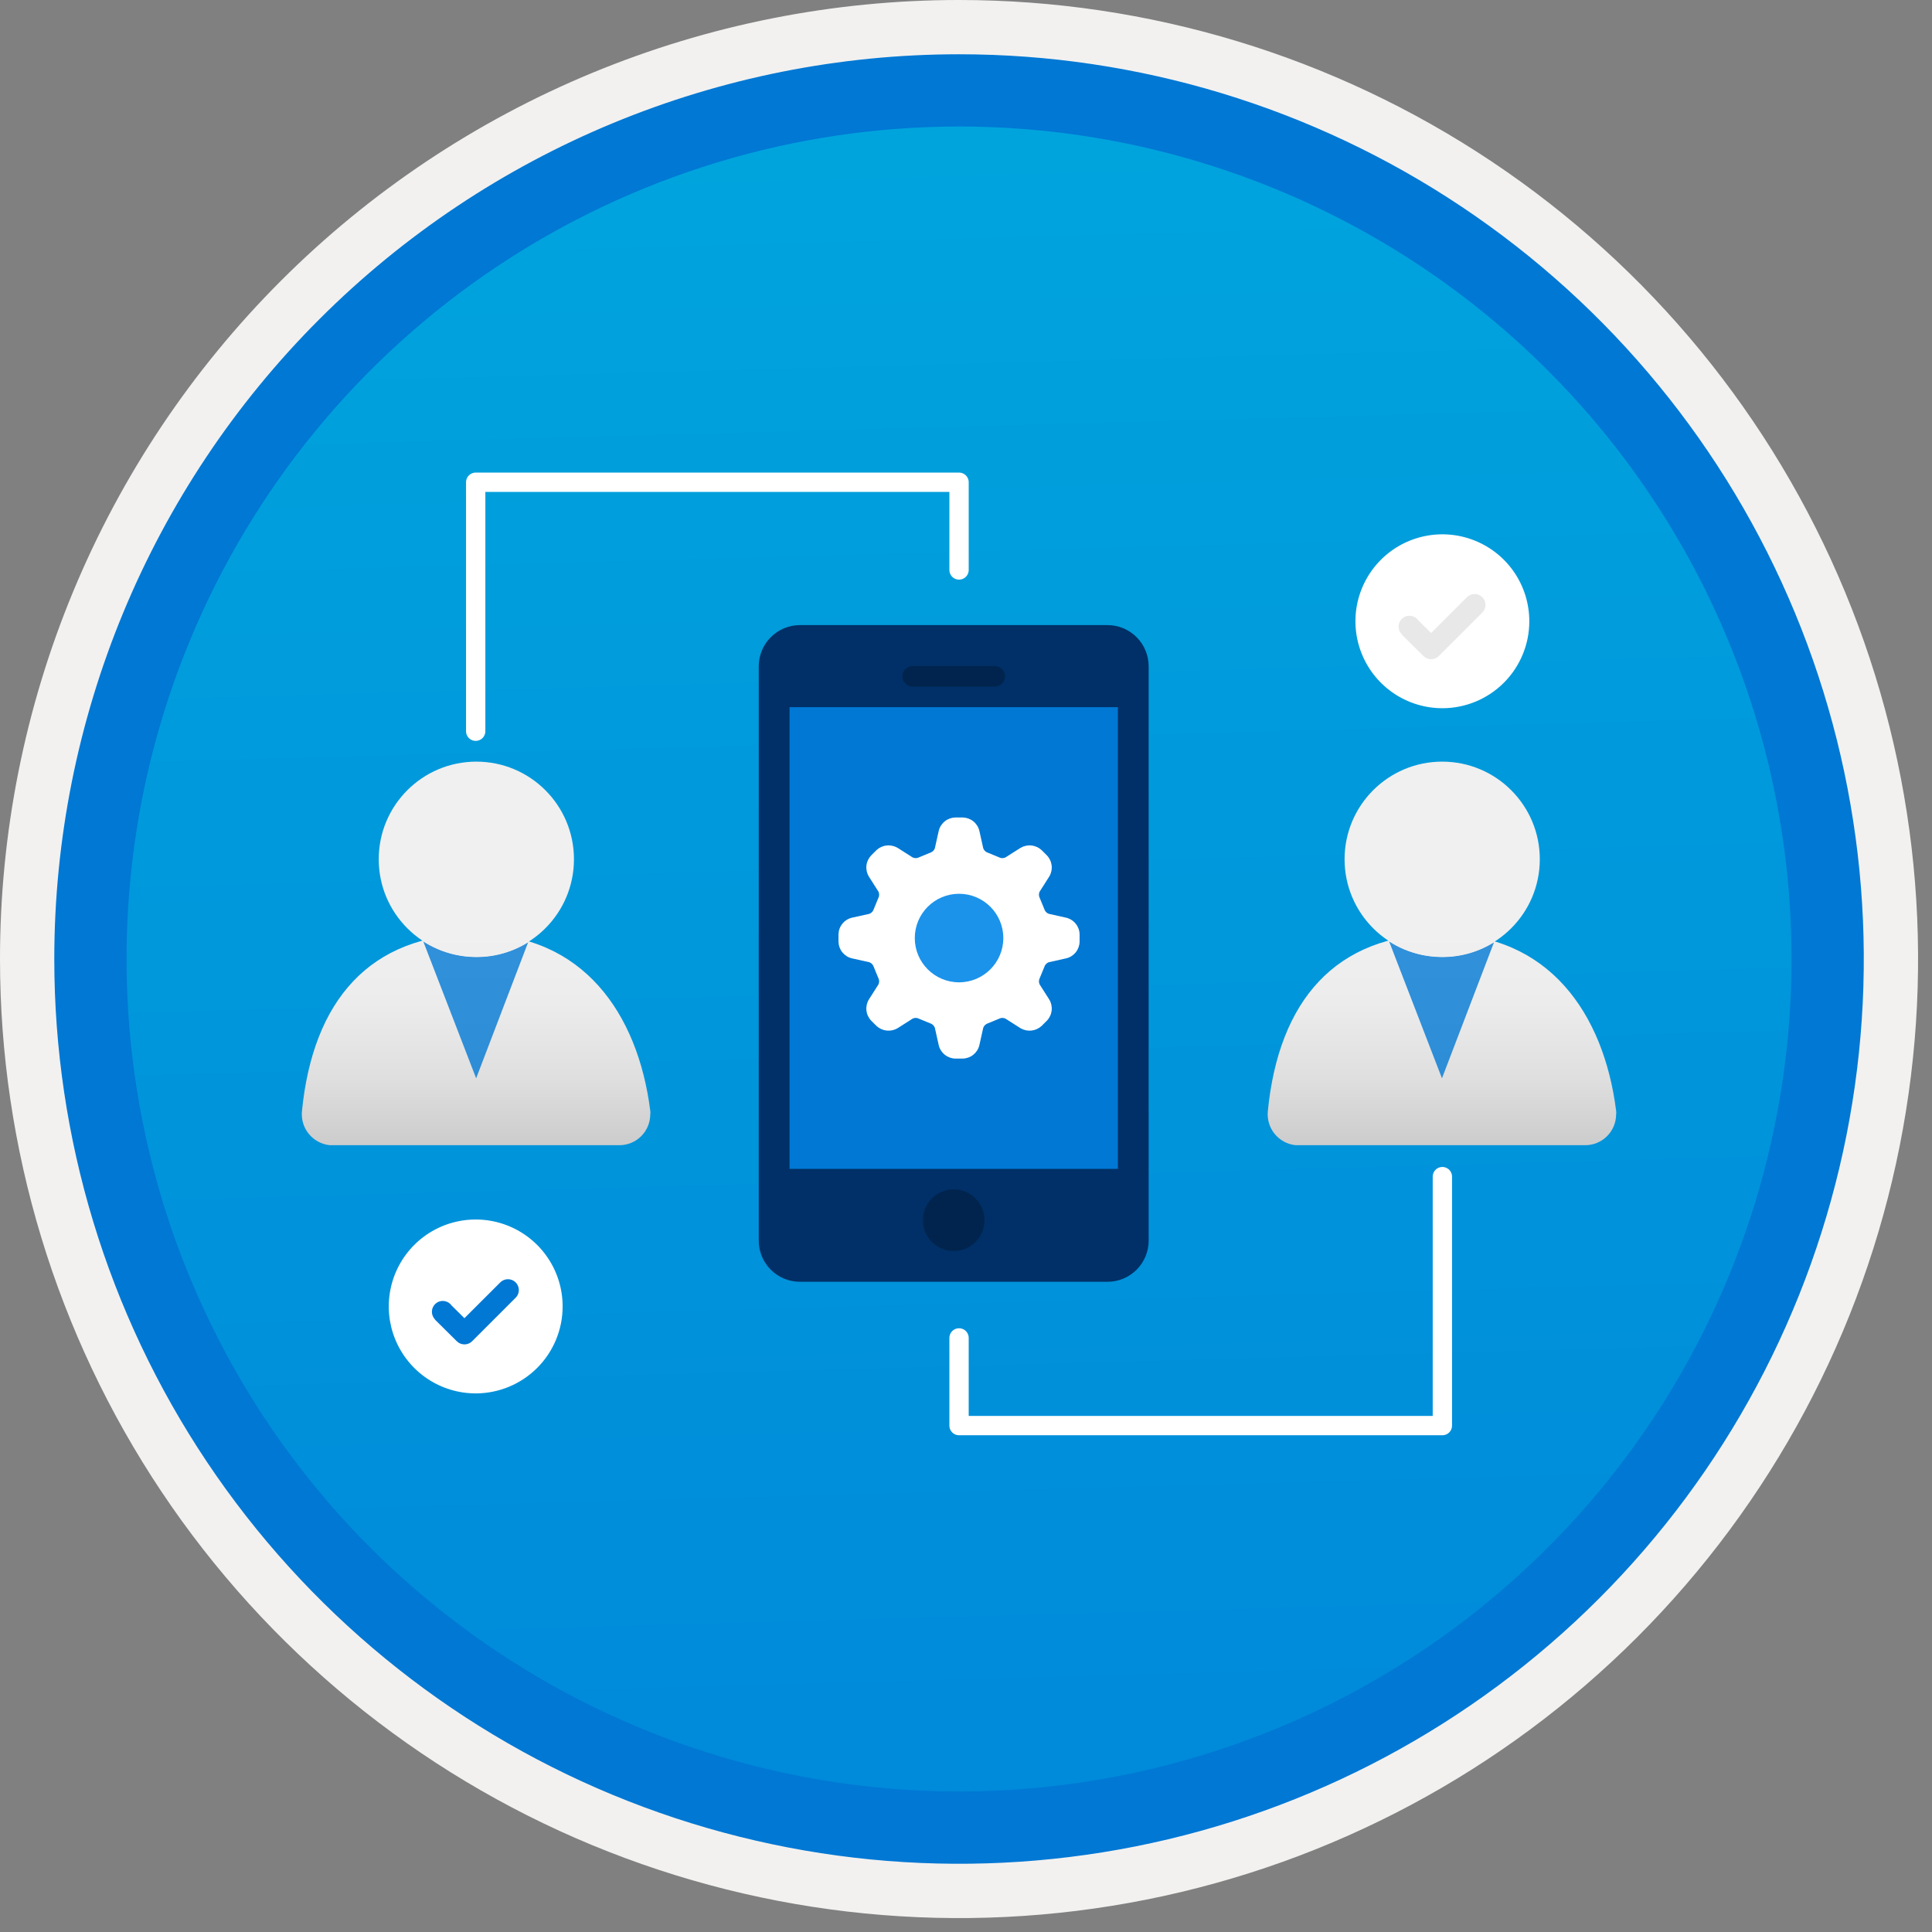 <svg width="100" height="100" viewBox="0 0 100 100" fill="none" xmlns="http://www.w3.org/2000/svg">
<rect x="0" y="0" width="100" height="100" fill="#808080" stroke="none"/>
<g clip-path="url(#clip0)">
<path d="M49.64 96.448C40.382 96.448 31.332 93.703 23.634 88.559C15.936 83.416 9.936 76.105 6.393 67.552C2.85 58.998 1.923 49.586 3.73 40.506C5.536 31.426 9.994 23.085 16.54 16.538C23.087 9.992 31.428 5.534 40.508 3.728C49.588 1.921 59 2.848 67.553 6.391C76.107 9.934 83.418 15.934 88.561 23.632C93.705 31.33 96.45 40.38 96.45 49.638C96.451 55.785 95.24 61.873 92.888 67.552C90.535 73.231 87.088 78.392 82.741 82.739C78.394 87.086 73.234 90.534 67.554 92.886C61.875 95.238 55.787 96.449 49.64 96.448V96.448Z" fill="url(#paint0_linear)"/>
<path fill-rule="evenodd" clip-rule="evenodd" d="M95.54 49.64C95.54 58.718 92.848 67.593 87.805 75.141C82.761 82.689 75.592 88.572 67.205 92.046C58.818 95.52 49.589 96.429 40.685 94.658C31.782 92.887 23.603 88.515 17.184 82.096C10.765 75.677 6.393 67.498 4.622 58.595C2.851 49.691 3.76 40.462 7.234 32.075C10.708 23.688 16.591 16.519 24.139 11.476C31.688 6.432 40.562 3.74 49.64 3.74C55.668 3.74 61.636 4.927 67.205 7.234C72.774 9.541 77.834 12.921 82.096 17.184C86.359 21.446 89.739 26.506 92.046 32.075C94.353 37.644 95.54 43.612 95.54 49.64V49.64ZM49.64 3.62732e-07C59.458 3.62732e-07 69.055 2.911 77.219 8.366C85.382 13.82 91.744 21.573 95.501 30.644C99.258 39.714 100.242 49.695 98.326 59.324C96.411 68.954 91.683 77.799 84.741 84.741C77.799 91.683 68.954 96.411 59.324 98.326C49.695 100.242 39.714 99.258 30.644 95.501C21.573 91.744 13.82 85.382 8.366 77.219C2.911 69.055 3.62732e-07 59.458 3.62732e-07 49.64C-0.001 43.121 1.283 36.666 3.777 30.643C6.271 24.62 9.928 19.147 14.537 14.537C19.147 9.928 24.62 6.271 30.643 3.777C36.666 1.283 43.121 -0.001 49.64 3.62732e-07V3.62732e-07Z" fill="#F2F1F0"/>
<path fill-rule="evenodd" clip-rule="evenodd" d="M92.73 49.639C92.73 58.161 90.202 66.492 85.468 73.578C80.733 80.664 74.003 86.187 66.129 89.449C58.256 92.71 49.592 93.563 41.233 91.901C32.874 90.238 25.197 86.134 19.17 80.108C13.144 74.082 9.04 66.404 7.378 58.045C5.715 49.686 6.568 41.023 9.83 33.149C13.091 25.275 18.614 18.545 25.7 13.811C32.786 9.076 41.117 6.549 49.64 6.549C55.298 6.548 60.902 7.663 66.13 9.828C71.358 11.993 76.108 15.167 80.11 19.169C84.111 23.17 87.285 27.92 89.45 33.148C91.616 38.377 92.73 43.98 92.73 49.639V49.639ZM49.64 2.809C58.902 2.809 67.956 5.555 75.657 10.701C83.358 15.847 89.36 23.16 92.905 31.718C96.449 40.275 97.377 49.691 95.57 58.775C93.763 67.859 89.303 76.203 82.753 82.752C76.204 89.302 67.86 93.762 58.776 95.569C49.691 97.376 40.276 96.448 31.718 92.904C23.161 89.359 15.848 83.357 10.702 75.656C5.556 67.955 2.81 58.901 2.81 49.639C2.811 37.219 7.745 25.308 16.527 16.526C25.309 7.744 37.22 2.81 49.64 2.809V2.809Z" fill="#0078D4"/>
<path d="M32.058 59.276C32.482 59.276 32.889 59.108 33.189 58.808C33.489 58.508 33.657 58.101 33.657 57.677V57.677C33.669 57.615 33.669 57.551 33.657 57.489C33.018 52.448 30.16 48.344 24.644 48.344C19.128 48.344 16.194 51.819 15.631 57.5C15.585 57.925 15.71 58.35 15.978 58.683C16.246 59.016 16.635 59.229 17.06 59.275L17.077 59.276L32.058 59.276Z" fill="url(#paint1_linear)"/>
<path opacity="0.8" d="M24.645 49.536C23.674 49.535 22.725 49.255 21.909 48.73L24.645 55.813L27.336 48.775C26.53 49.279 25.596 49.544 24.645 49.536V49.536Z" fill="#0078D4"/>
<path d="M24.656 49.527C27.446 49.527 29.708 47.265 29.708 44.474C29.708 41.684 27.446 39.422 24.656 39.422C21.865 39.422 19.603 41.684 19.603 44.474C19.603 47.265 21.865 49.527 24.656 49.527Z" fill="url(#paint2_linear)"/>
<path d="M82.05 59.276C82.474 59.276 82.881 59.108 83.181 58.808C83.481 58.508 83.65 58.101 83.65 57.677V57.677C83.661 57.615 83.661 57.551 83.65 57.489C83.01 52.448 80.153 48.344 74.637 48.344C69.121 48.344 66.186 51.819 65.624 57.5C65.578 57.925 65.702 58.35 65.97 58.683C66.238 59.016 66.627 59.229 67.052 59.275L67.069 59.276L82.05 59.276Z" fill="url(#paint3_linear)"/>
<path opacity="0.8" d="M74.636 49.536C73.666 49.535 72.717 49.255 71.901 48.73L74.636 55.813L77.328 48.775C76.522 49.279 75.588 49.544 74.636 49.536V49.536Z" fill="#0078D4"/>
<path d="M74.647 49.527C77.438 49.527 79.7 47.265 79.7 44.474C79.7 41.684 77.438 39.422 74.647 39.422C71.857 39.422 69.595 41.684 69.595 44.474C69.595 47.265 71.857 49.527 74.647 49.527Z" fill="url(#paint4_linear)"/>
<path fill-rule="evenodd" clip-rule="evenodd" d="M59.454 64.221C59.452 64.784 59.228 65.323 58.83 65.721C58.432 66.119 57.892 66.344 57.33 66.345H41.397C40.834 66.344 40.294 66.119 39.897 65.721C39.498 65.323 39.274 64.784 39.273 64.221V34.48C39.274 33.917 39.498 33.377 39.897 32.98C40.294 32.581 40.834 32.357 41.397 32.355H57.33C57.892 32.357 58.432 32.581 58.83 32.98C59.228 33.377 59.452 33.917 59.454 34.48V64.221Z" fill="#003067"/>
<path fill-rule="evenodd" clip-rule="evenodd" d="M40.866 60.501H57.861V36.602H40.866V60.501Z" fill="#0078D4"/>
<path fill-rule="evenodd" clip-rule="evenodd" d="M50.956 63.156C50.956 63.471 50.863 63.779 50.688 64.041C50.513 64.303 50.264 64.507 49.973 64.628C49.682 64.748 49.361 64.78 49.052 64.718C48.743 64.657 48.459 64.505 48.236 64.282C48.014 64.06 47.862 63.776 47.8 63.467C47.739 63.157 47.77 62.837 47.891 62.546C48.012 62.255 48.216 62.006 48.478 61.831C48.74 61.656 49.048 61.562 49.363 61.562C49.572 61.562 49.779 61.604 49.973 61.684C50.166 61.764 50.342 61.881 50.49 62.029C50.638 62.177 50.755 62.353 50.835 62.546C50.915 62.739 50.956 62.947 50.956 63.156Z" fill="#00244D"/>
<path fill-rule="evenodd" clip-rule="evenodd" d="M51.488 35.539H47.239C47.098 35.539 46.963 35.483 46.863 35.383C46.764 35.284 46.708 35.148 46.708 35.008C46.708 34.867 46.764 34.732 46.863 34.632C46.963 34.532 47.098 34.477 47.239 34.477H51.488C51.628 34.477 51.764 34.532 51.863 34.632C51.963 34.732 52.019 34.867 52.019 35.008C52.019 35.148 51.963 35.284 51.863 35.383C51.764 35.483 51.628 35.539 51.488 35.539V35.539Z" fill="#00244D"/>
<path fill-rule="evenodd" clip-rule="evenodd" d="M55.194 47.502L54.287 47.3C54.193 47.266 54.117 47.196 54.074 47.106C54.071 47.096 54.067 47.086 54.063 47.077L53.813 46.469L53.799 46.438C53.765 46.344 53.769 46.242 53.811 46.152L54.31 45.368C54.412 45.198 54.456 45 54.434 44.803C54.412 44.606 54.327 44.422 54.19 44.278L53.914 44.002C53.77 43.868 53.586 43.784 53.389 43.763C53.193 43.741 52.995 43.783 52.825 43.883L52.041 44.381C51.991 44.406 51.935 44.418 51.879 44.416C51.837 44.418 51.794 44.41 51.755 44.394C51.745 44.388 51.734 44.384 51.723 44.379L51.115 44.129L51.086 44.118C50.996 44.076 50.926 43.999 50.892 43.905L50.691 42.999C50.643 42.806 50.533 42.635 50.379 42.511C50.224 42.387 50.033 42.318 49.835 42.312H49.445C49.247 42.318 49.056 42.387 48.902 42.511C48.747 42.635 48.638 42.806 48.59 42.998L48.388 43.906C48.354 43.999 48.284 44.076 48.194 44.118L48.165 44.129L47.557 44.379C47.546 44.384 47.536 44.389 47.526 44.394C47.486 44.41 47.444 44.418 47.401 44.416C47.345 44.418 47.289 44.406 47.239 44.381L46.456 43.883C46.285 43.783 46.087 43.741 45.891 43.763C45.695 43.784 45.511 43.868 45.366 44.002L45.09 44.278C44.954 44.422 44.868 44.606 44.846 44.803C44.825 45 44.868 45.198 44.971 45.368L45.469 46.152C45.511 46.242 45.516 46.344 45.482 46.438L45.467 46.469L45.217 47.077L45.206 47.106C45.163 47.197 45.087 47.266 44.993 47.301L44.087 47.502C43.894 47.55 43.723 47.659 43.599 47.814C43.475 47.968 43.405 48.159 43.4 48.357V48.747C43.405 48.945 43.475 49.136 43.599 49.291C43.723 49.445 43.894 49.555 44.086 49.602L44.993 49.804C45.087 49.838 45.164 49.908 45.206 49.998L45.217 50.028L45.467 50.636C45.471 50.646 45.476 50.657 45.482 50.667C45.516 50.76 45.511 50.863 45.469 50.953L44.971 51.736C44.868 51.906 44.825 52.105 44.846 52.302C44.868 52.499 44.953 52.683 45.09 52.827L45.366 53.102C45.511 53.236 45.695 53.32 45.891 53.342C46.087 53.363 46.285 53.321 46.456 53.222L47.239 52.723C47.289 52.698 47.345 52.686 47.401 52.688C47.444 52.687 47.486 52.694 47.526 52.711C47.536 52.716 47.546 52.721 47.557 52.725L48.165 52.975L48.194 52.986C48.284 53.029 48.354 53.105 48.388 53.199L48.59 54.106C48.638 54.298 48.747 54.469 48.902 54.593C49.056 54.717 49.247 54.787 49.445 54.792H49.835C50.033 54.787 50.224 54.717 50.379 54.593C50.533 54.469 50.643 54.298 50.69 54.106L50.892 53.199C50.926 53.105 50.996 53.029 51.086 52.986L51.115 52.975L51.723 52.725C51.734 52.721 51.745 52.716 51.755 52.711C51.794 52.694 51.837 52.687 51.879 52.688C51.935 52.686 51.99 52.698 52.041 52.723L52.824 53.222C52.995 53.321 53.193 53.363 53.389 53.342C53.585 53.32 53.77 53.236 53.914 53.102L54.19 52.827C54.327 52.683 54.412 52.499 54.434 52.302C54.456 52.105 54.412 51.906 54.31 51.736L53.811 50.953C53.79 50.908 53.779 50.86 53.776 50.811C53.774 50.762 53.782 50.713 53.799 50.667L53.813 50.636L54.063 50.028C54.067 50.018 54.071 50.008 54.074 49.998C54.117 49.908 54.193 49.838 54.287 49.804L55.194 49.602C55.386 49.555 55.557 49.445 55.681 49.291C55.805 49.136 55.875 48.945 55.88 48.747V48.357C55.875 48.159 55.805 47.968 55.681 47.814C55.557 47.659 55.386 47.55 55.194 47.502V47.502Z" fill="white"/>
<path d="M49.64 50.845C50.906 50.845 51.932 49.819 51.932 48.553C51.932 47.288 50.906 46.262 49.64 46.262C48.375 46.262 47.349 47.288 47.349 48.553C47.349 49.819 48.375 50.845 49.64 50.845Z" fill="#1B93EB"/>
<path d="M24.622 37.848V24.961H49.64V29.501" stroke="white" stroke-linecap="round" stroke-linejoin="round"/>
<path d="M74.657 60.902V73.789H49.64V69.25" stroke="white" stroke-linecap="round" stroke-linejoin="round"/>
<path fill-rule="evenodd" clip-rule="evenodd" d="M24.622 72.122C23.732 72.122 22.862 71.858 22.122 71.363C21.382 70.869 20.805 70.166 20.465 69.344C20.124 68.521 20.035 67.616 20.209 66.743C20.382 65.87 20.811 65.069 21.44 64.439C22.07 63.81 22.871 63.381 23.744 63.208C24.617 63.034 25.522 63.123 26.345 63.464C27.167 63.804 27.87 64.381 28.364 65.121C28.859 65.861 29.122 66.731 29.122 67.621C29.122 68.815 28.648 69.96 27.804 70.803C26.96 71.647 25.816 72.121 24.622 72.122V72.122Z" fill="white"/>
<path fill-rule="evenodd" clip-rule="evenodd" d="M26.69 66.376C26.584 66.27 26.441 66.211 26.292 66.211C26.143 66.211 26 66.27 25.894 66.376L24.038 68.23L23.368 67.566C23.352 67.543 23.335 67.521 23.315 67.501C23.21 67.396 23.068 67.337 22.92 67.336C22.771 67.335 22.629 67.393 22.523 67.497C22.417 67.601 22.357 67.743 22.355 67.891C22.353 68.04 22.41 68.183 22.513 68.29L22.506 68.296L23.642 69.421C23.748 69.527 23.891 69.586 24.04 69.586C24.189 69.586 24.333 69.527 24.438 69.421L26.688 67.172L26.69 67.171C26.742 67.119 26.784 67.057 26.812 66.989C26.84 66.92 26.855 66.847 26.855 66.773C26.855 66.7 26.84 66.626 26.812 66.558C26.784 66.49 26.742 66.428 26.69 66.376V66.376Z" fill="#0078D4"/>
<path fill-rule="evenodd" clip-rule="evenodd" d="M74.657 36.657C73.767 36.657 72.897 36.393 72.157 35.898C71.417 35.404 70.84 34.701 70.5 33.879C70.159 33.056 70.07 32.151 70.243 31.279C70.417 30.406 70.846 29.604 71.475 28.974C72.104 28.345 72.906 27.916 73.779 27.743C74.652 27.569 75.557 27.658 76.379 27.999C77.202 28.339 77.905 28.916 78.399 29.656C78.894 30.396 79.157 31.267 79.157 32.157C79.157 33.35 78.683 34.495 77.839 35.339C76.995 36.183 75.851 36.657 74.657 36.657Z" fill="white"/>
<path fill-rule="evenodd" clip-rule="evenodd" d="M76.725 30.911C76.619 30.805 76.476 30.746 76.327 30.746C76.177 30.746 76.034 30.805 75.929 30.911L74.073 32.765L73.403 32.101C73.387 32.078 73.37 32.056 73.35 32.036C73.245 31.931 73.103 31.872 72.955 31.871C72.806 31.87 72.664 31.928 72.558 32.033C72.452 32.137 72.392 32.278 72.39 32.427C72.388 32.575 72.445 32.718 72.548 32.825L72.541 32.831L73.677 33.956C73.783 34.062 73.926 34.121 74.075 34.121C74.224 34.121 74.368 34.062 74.473 33.956L76.723 31.708L76.725 31.706C76.777 31.654 76.819 31.592 76.847 31.524C76.875 31.456 76.89 31.383 76.89 31.309C76.89 31.235 76.875 31.162 76.847 31.093C76.819 31.025 76.777 30.963 76.725 30.911V30.911Z" fill="#E8E8E8"/>
</g>
<defs>
<linearGradient id="paint0_linear" x1="47.87" y1="-15.155" x2="51.852" y2="130.613" gradientUnits="userSpaceOnUse">
<stop stop-color="#00ABDE"/>
<stop offset="1" stop-color="#007ED8"/>
</linearGradient>
<linearGradient id="paint1_linear" x1="24.644" y1="59.276" x2="24.644" y2="48.344" gradientUnits="userSpaceOnUse">
<stop stop-color="#CCCCCC"/>
<stop offset="0.32" stop-color="#DFDFDF"/>
<stop offset="0.67" stop-color="#ECECEC"/>
<stop offset="1" stop-color="#F0F0F0"/>
</linearGradient>
<linearGradient id="paint2_linear" x1="24.644" y1="59.279" x2="24.644" y2="48.347" gradientUnits="userSpaceOnUse">
<stop stop-color="#CCCCCC"/>
<stop offset="0.32" stop-color="#DFDFDF"/>
<stop offset="0.67" stop-color="#ECECEC"/>
<stop offset="1" stop-color="#F0F0F0"/>
</linearGradient>
<linearGradient id="paint3_linear" x1="24.644" y1="59.276" x2="24.644" y2="48.344" gradientUnits="userSpaceOnUse">
<stop stop-color="#CCCCCC"/>
<stop offset="0.32" stop-color="#DFDFDF"/>
<stop offset="0.67" stop-color="#ECECEC"/>
<stop offset="1" stop-color="#F0F0F0"/>
</linearGradient>
<linearGradient id="paint4_linear" x1="24.644" y1="59.279" x2="24.644" y2="48.347" gradientUnits="userSpaceOnUse">
<stop stop-color="#CCCCCC"/>
<stop offset="0.32" stop-color="#DFDFDF"/>
<stop offset="0.67" stop-color="#ECECEC"/>
<stop offset="1" stop-color="#F0F0F0"/>
</linearGradient>
<clipPath id="clip0">
<rect width="99.28" height="99.28" fill="white"/>
</clipPath>
</defs>
</svg>

